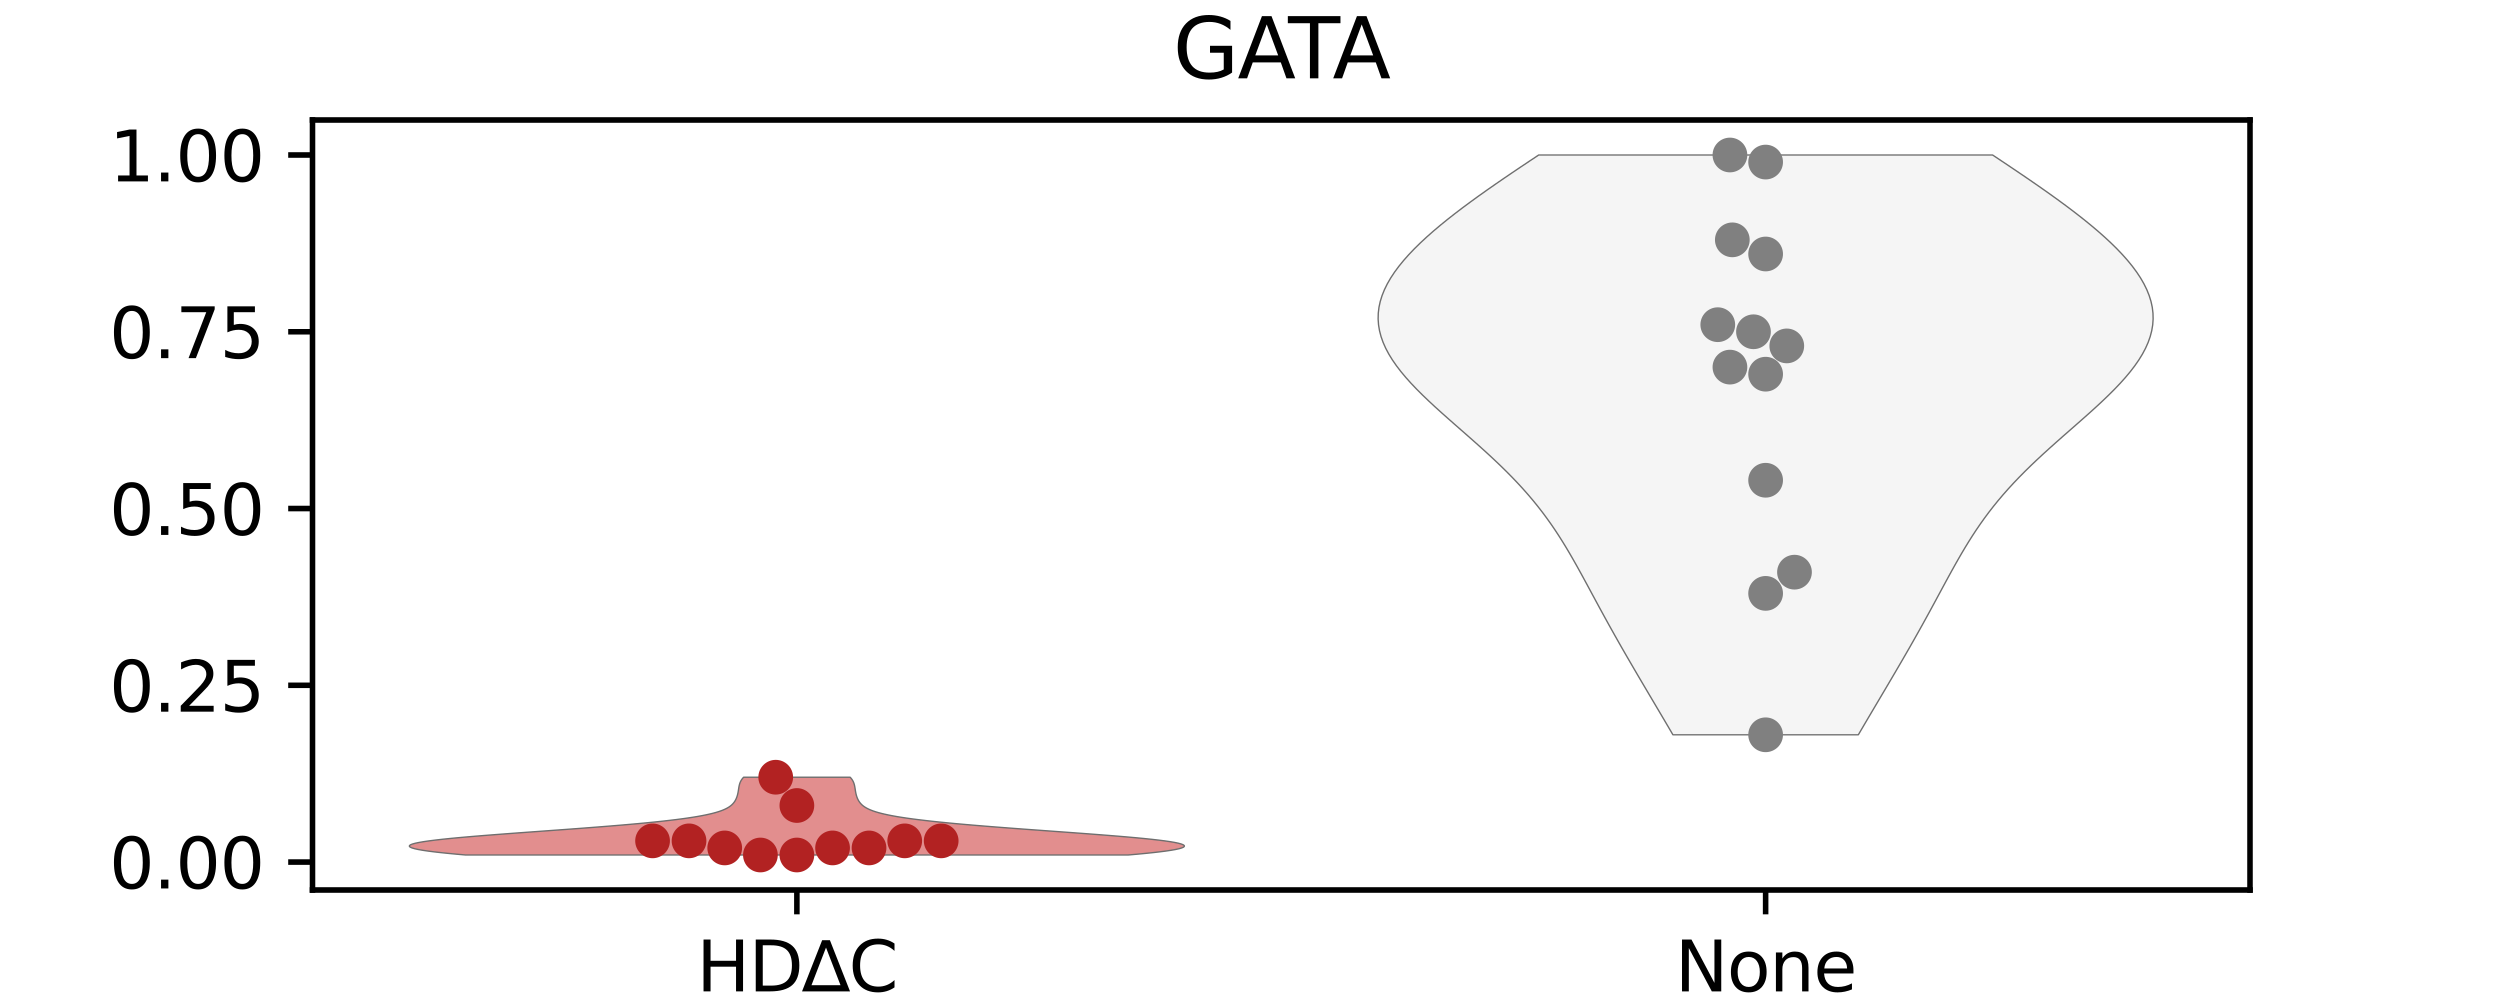 <?xml version="1.0" encoding="utf-8" standalone="no"?>
<!DOCTYPE svg PUBLIC "-//W3C//DTD SVG 1.1//EN"
  "http://www.w3.org/Graphics/SVG/1.1/DTD/svg11.dtd">
<svg xmlns:xlink="http://www.w3.org/1999/xlink" width="360pt" height="144pt" viewBox="0 0 360 144" xmlns="http://www.w3.org/2000/svg" version="1.1">
 <defs>
  <style type="text/css">*{stroke-linejoin: round; stroke-linecap: butt}</style>
 </defs>
 <g id="figure_1">
  <g id="patch_1">
   <path d="M 0 144 
L 360 144 
L 360 0 
L 0 0 
z
" style="fill: #ffffff"/>
  </g>
  <g id="axes_1">
   <g id="patch_2">
    <path d="M 45 128.16 
L 324 128.16 
L 324 17.28 
L 45 17.28 
z
" style="fill: #ffffff"/>
   </g>
   <g id="PolyCollection_1">
    <defs>
     <path id="m38f0ea8742" d="M 162.433 -20.88 
L 67.067 -20.88 
L 65.788 -20.993 
L 64.597 -21.106 
L 63.503 -21.219 
L 62.512 -21.333 
L 61.631 -21.446 
L 60.867 -21.559 
L 60.225 -21.672 
L 59.709 -21.785 
L 59.323 -21.898 
L 59.069 -22.011 
L 58.95 -22.124 
L 58.966 -22.238 
L 59.116 -22.351 
L 59.4 -22.464 
L 59.814 -22.577 
L 60.356 -22.69 
L 61.02 -22.803 
L 61.802 -22.916 
L 62.696 -23.029 
L 63.694 -23.143 
L 64.789 -23.256 
L 65.973 -23.369 
L 67.237 -23.482 
L 68.571 -23.595 
L 69.967 -23.708 
L 71.415 -23.821 
L 72.904 -23.935 
L 74.424 -24.048 
L 75.967 -24.161 
L 77.523 -24.274 
L 79.081 -24.387 
L 80.634 -24.5 
L 82.172 -24.613 
L 83.689 -24.726 
L 85.176 -24.84 
L 86.626 -24.953 
L 88.034 -25.066 
L 89.395 -25.179 
L 90.703 -25.292 
L 91.956 -25.405 
L 93.149 -25.518 
L 94.28 -25.632 
L 95.348 -25.745 
L 96.351 -25.858 
L 97.29 -25.971 
L 98.164 -26.084 
L 98.975 -26.197 
L 99.723 -26.31 
L 100.411 -26.423 
L 101.04 -26.537 
L 101.614 -26.65 
L 102.134 -26.763 
L 102.605 -26.876 
L 103.028 -26.989 
L 103.408 -27.102 
L 103.748 -27.215 
L 104.051 -27.328 
L 104.32 -27.442 
L 104.559 -27.555 
L 104.77 -27.668 
L 104.957 -27.781 
L 105.122 -27.894 
L 105.268 -28.007 
L 105.396 -28.12 
L 105.51 -28.234 
L 105.611 -28.347 
L 105.701 -28.46 
L 105.781 -28.573 
L 105.852 -28.686 
L 105.916 -28.799 
L 105.973 -28.912 
L 106.025 -29.025 
L 106.071 -29.139 
L 106.112 -29.252 
L 106.149 -29.365 
L 106.183 -29.478 
L 106.213 -29.591 
L 106.24 -29.704 
L 106.264 -29.817 
L 106.285 -29.931 
L 106.305 -30.044 
L 106.324 -30.157 
L 106.341 -30.27 
L 106.358 -30.383 
L 106.375 -30.496 
L 106.394 -30.609 
L 106.413 -30.722 
L 106.436 -30.836 
L 106.461 -30.949 
L 106.491 -31.062 
L 106.526 -31.175 
L 106.566 -31.288 
L 106.614 -31.401 
L 106.668 -31.514 
L 106.732 -31.627 
L 106.804 -31.741 
L 106.885 -31.854 
L 106.977 -31.967 
L 107.079 -32.08 
L 122.421 -32.08 
L 122.421 -32.08 
L 122.523 -31.967 
L 122.615 -31.854 
L 122.696 -31.741 
L 122.768 -31.627 
L 122.832 -31.514 
L 122.886 -31.401 
L 122.934 -31.288 
L 122.974 -31.175 
L 123.009 -31.062 
L 123.039 -30.949 
L 123.064 -30.836 
L 123.087 -30.722 
L 123.106 -30.609 
L 123.125 -30.496 
L 123.142 -30.383 
L 123.159 -30.27 
L 123.176 -30.157 
L 123.195 -30.044 
L 123.215 -29.931 
L 123.236 -29.817 
L 123.26 -29.704 
L 123.287 -29.591 
L 123.317 -29.478 
L 123.351 -29.365 
L 123.388 -29.252 
L 123.429 -29.139 
L 123.475 -29.025 
L 123.527 -28.912 
L 123.584 -28.799 
L 123.648 -28.686 
L 123.719 -28.573 
L 123.799 -28.46 
L 123.889 -28.347 
L 123.99 -28.234 
L 124.104 -28.12 
L 124.232 -28.007 
L 124.378 -27.894 
L 124.543 -27.781 
L 124.73 -27.668 
L 124.941 -27.555 
L 125.18 -27.442 
L 125.449 -27.328 
L 125.752 -27.215 
L 126.092 -27.102 
L 126.472 -26.989 
L 126.895 -26.876 
L 127.366 -26.763 
L 127.886 -26.65 
L 128.46 -26.537 
L 129.089 -26.423 
L 129.777 -26.31 
L 130.525 -26.197 
L 131.336 -26.084 
L 132.21 -25.971 
L 133.149 -25.858 
L 134.152 -25.745 
L 135.22 -25.632 
L 136.351 -25.518 
L 137.544 -25.405 
L 138.797 -25.292 
L 140.105 -25.179 
L 141.466 -25.066 
L 142.874 -24.953 
L 144.324 -24.84 
L 145.811 -24.726 
L 147.328 -24.613 
L 148.866 -24.5 
L 150.419 -24.387 
L 151.977 -24.274 
L 153.533 -24.161 
L 155.076 -24.048 
L 156.596 -23.935 
L 158.085 -23.821 
L 159.533 -23.708 
L 160.929 -23.595 
L 162.263 -23.482 
L 163.527 -23.369 
L 164.711 -23.256 
L 165.806 -23.143 
L 166.804 -23.029 
L 167.698 -22.916 
L 168.48 -22.803 
L 169.144 -22.69 
L 169.686 -22.577 
L 170.1 -22.464 
L 170.384 -22.351 
L 170.534 -22.238 
L 170.55 -22.124 
L 170.431 -22.011 
L 170.177 -21.898 
L 169.791 -21.785 
L 169.275 -21.672 
L 168.633 -21.559 
L 167.869 -21.446 
L 166.988 -21.333 
L 165.997 -21.219 
L 164.903 -21.106 
L 163.712 -20.993 
L 162.433 -20.88 
z
" style="stroke: #6e6e6e; stroke-width: 0.2"/>
    </defs>
    <g clip-path="url(#p8bafb0e18f)">
     <use xlink:href="#m38f0ea8742" x="0" y="144" style="fill: #e28e8e; stroke: #6e6e6e; stroke-width: 0.2"/>
    </g>
   </g>
   <g id="PolyCollection_2">
    <defs>
     <path id="m679bc91b05" d="M 267.598 -38.189 
L 240.902 -38.189 
L 240.408 -39.032 
L 239.912 -39.876 
L 239.415 -40.719 
L 238.916 -41.562 
L 238.417 -42.406 
L 237.918 -43.249 
L 237.419 -44.092 
L 236.92 -44.936 
L 236.422 -45.779 
L 235.925 -46.623 
L 235.431 -47.466 
L 234.938 -48.309 
L 234.448 -49.153 
L 233.96 -49.996 
L 233.476 -50.839 
L 232.996 -51.683 
L 232.52 -52.526 
L 232.047 -53.369 
L 231.578 -54.213 
L 231.113 -55.056 
L 230.651 -55.899 
L 230.193 -56.743 
L 229.736 -57.586 
L 229.281 -58.429 
L 228.827 -59.273 
L 228.371 -60.116 
L 227.912 -60.959 
L 227.449 -61.803 
L 226.98 -62.646 
L 226.502 -63.489 
L 226.014 -64.333 
L 225.513 -65.176 
L 224.996 -66.019 
L 224.462 -66.863 
L 223.908 -67.706 
L 223.331 -68.549 
L 222.73 -69.393 
L 222.103 -70.236 
L 221.448 -71.079 
L 220.763 -71.923 
L 220.049 -72.766 
L 219.304 -73.609 
L 218.528 -74.453 
L 217.723 -75.296 
L 216.888 -76.14 
L 216.027 -76.983 
L 215.14 -77.826 
L 214.23 -78.67 
L 213.301 -79.513 
L 212.357 -80.356 
L 211.402 -81.2 
L 210.441 -82.043 
L 209.479 -82.886 
L 208.522 -83.73 
L 207.574 -84.573 
L 206.643 -85.416 
L 205.735 -86.26 
L 204.855 -87.103 
L 204.01 -87.946 
L 203.206 -88.79 
L 202.449 -89.633 
L 201.744 -90.476 
L 201.096 -91.32 
L 200.511 -92.163 
L 199.992 -93.006 
L 199.543 -93.85 
L 199.168 -94.693 
L 198.87 -95.536 
L 198.65 -96.38 
L 198.509 -97.223 
L 198.45 -98.066 
L 198.472 -98.91 
L 198.574 -99.753 
L 198.757 -100.596 
L 199.019 -101.44 
L 199.358 -102.283 
L 199.772 -103.126 
L 200.259 -103.97 
L 200.816 -104.813 
L 201.44 -105.656 
L 202.128 -106.5 
L 202.876 -107.343 
L 203.681 -108.187 
L 204.54 -109.03 
L 205.449 -109.873 
L 206.405 -110.717 
L 207.404 -111.56 
L 208.442 -112.403 
L 209.517 -113.247 
L 210.625 -114.09 
L 211.763 -114.933 
L 212.927 -115.777 
L 214.114 -116.62 
L 215.323 -117.463 
L 216.548 -118.307 
L 217.788 -119.15 
L 219.04 -119.993 
L 220.301 -120.837 
L 221.568 -121.68 
L 286.932 -121.68 
L 286.932 -121.68 
L 288.199 -120.837 
L 289.46 -119.993 
L 290.712 -119.15 
L 291.952 -118.307 
L 293.177 -117.463 
L 294.386 -116.62 
L 295.573 -115.777 
L 296.737 -114.933 
L 297.875 -114.09 
L 298.983 -113.247 
L 300.058 -112.403 
L 301.096 -111.56 
L 302.095 -110.717 
L 303.051 -109.873 
L 303.96 -109.03 
L 304.819 -108.187 
L 305.624 -107.343 
L 306.372 -106.5 
L 307.06 -105.656 
L 307.684 -104.813 
L 308.241 -103.97 
L 308.728 -103.126 
L 309.142 -102.283 
L 309.481 -101.44 
L 309.743 -100.596 
L 309.926 -99.753 
L 310.028 -98.91 
L 310.05 -98.066 
L 309.991 -97.223 
L 309.85 -96.38 
L 309.63 -95.536 
L 309.332 -94.693 
L 308.957 -93.85 
L 308.508 -93.006 
L 307.989 -92.163 
L 307.404 -91.32 
L 306.756 -90.476 
L 306.051 -89.633 
L 305.294 -88.79 
L 304.49 -87.946 
L 303.645 -87.103 
L 302.765 -86.26 
L 301.857 -85.416 
L 300.926 -84.573 
L 299.978 -83.73 
L 299.021 -82.886 
L 298.059 -82.043 
L 297.098 -81.2 
L 296.143 -80.356 
L 295.199 -79.513 
L 294.27 -78.67 
L 293.36 -77.826 
L 292.473 -76.983 
L 291.612 -76.14 
L 290.777 -75.296 
L 289.972 -74.453 
L 289.196 -73.609 
L 288.451 -72.766 
L 287.737 -71.923 
L 287.052 -71.079 
L 286.397 -70.236 
L 285.77 -69.393 
L 285.169 -68.549 
L 284.592 -67.706 
L 284.038 -66.863 
L 283.504 -66.019 
L 282.987 -65.176 
L 282.486 -64.333 
L 281.998 -63.489 
L 281.52 -62.646 
L 281.051 -61.803 
L 280.588 -60.959 
L 280.129 -60.116 
L 279.673 -59.273 
L 279.219 -58.429 
L 278.764 -57.586 
L 278.307 -56.743 
L 277.849 -55.899 
L 277.387 -55.056 
L 276.922 -54.213 
L 276.453 -53.369 
L 275.98 -52.526 
L 275.504 -51.683 
L 275.024 -50.839 
L 274.54 -49.996 
L 274.052 -49.153 
L 273.562 -48.309 
L 273.069 -47.466 
L 272.575 -46.623 
L 272.078 -45.779 
L 271.58 -44.936 
L 271.081 -44.092 
L 270.582 -43.249 
L 270.083 -42.406 
L 269.584 -41.562 
L 269.085 -40.719 
L 268.588 -39.876 
L 268.092 -39.032 
L 267.598 -38.189 
z
" style="stroke: #6e6e6e; stroke-width: 0.2"/>
    </defs>
    <g clip-path="url(#p8bafb0e18f)">
     <use xlink:href="#m679bc91b05" x="0" y="144" style="fill: #f5f5f5; stroke: #6e6e6e; stroke-width: 0.2"/>
    </g>
   </g>
   <g id="matplotlib.axis_1">
    <g id="xtick_1">
     <g id="line2d_1">
      <defs>
       <path id="m768e50388f" d="M 0 0 
L 0 3.5 
" style="stroke: #000000; stroke-width: 0.8"/>
      </defs>
      <g>
       <use xlink:href="#m768e50388f" x="114.75" y="128.16" style="stroke: #000000; stroke-width: 0.8"/>
      </g>
     </g>
     <g id="text_1">
      <!-- HD∆C -->
      <g transform="translate(100.304 142.758) scale(0.1 -0.1)">
       <defs>
        <path id="DejaVuSans-48" d="M 628 4666 
L 1259 4666 
L 1259 2753 
L 3553 2753 
L 3553 4666 
L 4184 4666 
L 4184 0 
L 3553 0 
L 3553 2222 
L 1259 2222 
L 1259 0 
L 628 0 
L 628 4666 
z
" transform="scale(0.016)"/>
        <path id="DejaVuSans-44" d="M 1259 4147 
L 1259 519 
L 2022 519 
Q 2988 519 3436 956 
Q 3884 1394 3884 2338 
Q 3884 3275 3436 3711 
Q 2988 4147 2022 4147 
L 1259 4147 
z
M 628 4666 
L 1925 4666 
Q 3281 4666 3915 4102 
Q 4550 3538 4550 2338 
Q 4550 1131 3912 565 
Q 3275 0 1925 0 
L 628 0 
L 628 4666 
z
" transform="scale(0.016)"/>
        <path id="DejaVuSans-2206" d="M 2138 3944 
L 831 556 
L 3444 556 
L 2138 3944 
z
M 1791 4603 
L 2491 4603 
L 4300 0 
L -19 0 
L 1791 4603 
z
" transform="scale(0.016)"/>
        <path id="DejaVuSans-43" d="M 4122 4306 
L 4122 3641 
Q 3803 3938 3442 4084 
Q 3081 4231 2675 4231 
Q 1875 4231 1450 3742 
Q 1025 3253 1025 2328 
Q 1025 1406 1450 917 
Q 1875 428 2675 428 
Q 3081 428 3442 575 
Q 3803 722 4122 1019 
L 4122 359 
Q 3791 134 3420 21 
Q 3050 -91 2638 -91 
Q 1578 -91 968 557 
Q 359 1206 359 2328 
Q 359 3453 968 4101 
Q 1578 4750 2638 4750 
Q 3056 4750 3426 4639 
Q 3797 4528 4122 4306 
z
" transform="scale(0.016)"/>
       </defs>
       <use xlink:href="#DejaVuSans-48"/>
       <use xlink:href="#DejaVuSans-44" x="75.195"/>
       <use xlink:href="#DejaVuSans-2206" x="152.197"/>
       <use xlink:href="#DejaVuSans-43" x="219.092"/>
      </g>
     </g>
    </g>
    <g id="xtick_2">
     <g id="line2d_2">
      <g>
       <use xlink:href="#m768e50388f" x="254.25" y="128.16" style="stroke: #000000; stroke-width: 0.8"/>
      </g>
     </g>
     <g id="text_2">
      <!-- None -->
      <g transform="translate(241.205 142.758) scale(0.1 -0.1)">
       <defs>
        <path id="DejaVuSans-4e" d="M 628 4666 
L 1478 4666 
L 3547 763 
L 3547 4666 
L 4159 4666 
L 4159 0 
L 3309 0 
L 1241 3903 
L 1241 0 
L 628 0 
L 628 4666 
z
" transform="scale(0.016)"/>
        <path id="DejaVuSans-6f" d="M 1959 3097 
Q 1497 3097 1228 2736 
Q 959 2375 959 1747 
Q 959 1119 1226 758 
Q 1494 397 1959 397 
Q 2419 397 2687 759 
Q 2956 1122 2956 1747 
Q 2956 2369 2687 2733 
Q 2419 3097 1959 3097 
z
M 1959 3584 
Q 2709 3584 3137 3096 
Q 3566 2609 3566 1747 
Q 3566 888 3137 398 
Q 2709 -91 1959 -91 
Q 1206 -91 779 398 
Q 353 888 353 1747 
Q 353 2609 779 3096 
Q 1206 3584 1959 3584 
z
" transform="scale(0.016)"/>
        <path id="DejaVuSans-6e" d="M 3513 2113 
L 3513 0 
L 2938 0 
L 2938 2094 
Q 2938 2591 2744 2837 
Q 2550 3084 2163 3084 
Q 1697 3084 1428 2787 
Q 1159 2491 1159 1978 
L 1159 0 
L 581 0 
L 581 3500 
L 1159 3500 
L 1159 2956 
Q 1366 3272 1645 3428 
Q 1925 3584 2291 3584 
Q 2894 3584 3203 3211 
Q 3513 2838 3513 2113 
z
" transform="scale(0.016)"/>
        <path id="DejaVuSans-65" d="M 3597 1894 
L 3597 1613 
L 953 1613 
Q 991 1019 1311 708 
Q 1631 397 2203 397 
Q 2534 397 2845 478 
Q 3156 559 3463 722 
L 3463 178 
Q 3153 47 2828 -22 
Q 2503 -91 2169 -91 
Q 1331 -91 842 396 
Q 353 884 353 1716 
Q 353 2575 817 3079 
Q 1281 3584 2069 3584 
Q 2775 3584 3186 3129 
Q 3597 2675 3597 1894 
z
M 3022 2063 
Q 3016 2534 2758 2815 
Q 2500 3097 2075 3097 
Q 1594 3097 1305 2825 
Q 1016 2553 972 2059 
L 3022 2063 
z
" transform="scale(0.016)"/>
       </defs>
       <use xlink:href="#DejaVuSans-4e"/>
       <use xlink:href="#DejaVuSans-6f" x="74.805"/>
       <use xlink:href="#DejaVuSans-6e" x="135.986"/>
       <use xlink:href="#DejaVuSans-65" x="199.365"/>
      </g>
     </g>
    </g>
   </g>
   <g id="matplotlib.axis_2">
    <g id="ytick_1">
     <g id="line2d_3">
      <defs>
       <path id="m8a1aa48b36" d="M 0 0 
L -3.5 0 
" style="stroke: #000000; stroke-width: 0.8"/>
      </defs>
      <g>
       <use xlink:href="#m8a1aa48b36" x="45" y="124.138" style="stroke: #000000; stroke-width: 0.8"/>
      </g>
     </g>
     <g id="text_3">
      <!-- 0.00 -->
      <g transform="translate(15.734 127.937) scale(0.1 -0.1)">
       <defs>
        <path id="DejaVuSans-30" d="M 2034 4250 
Q 1547 4250 1301 3770 
Q 1056 3291 1056 2328 
Q 1056 1369 1301 889 
Q 1547 409 2034 409 
Q 2525 409 2770 889 
Q 3016 1369 3016 2328 
Q 3016 3291 2770 3770 
Q 2525 4250 2034 4250 
z
M 2034 4750 
Q 2819 4750 3233 4129 
Q 3647 3509 3647 2328 
Q 3647 1150 3233 529 
Q 2819 -91 2034 -91 
Q 1250 -91 836 529 
Q 422 1150 422 2328 
Q 422 3509 836 4129 
Q 1250 4750 2034 4750 
z
" transform="scale(0.016)"/>
        <path id="DejaVuSans-2e" d="M 684 794 
L 1344 794 
L 1344 0 
L 684 0 
L 684 794 
z
" transform="scale(0.016)"/>
       </defs>
       <use xlink:href="#DejaVuSans-30"/>
       <use xlink:href="#DejaVuSans-2e" x="63.623"/>
       <use xlink:href="#DejaVuSans-30" x="95.41"/>
       <use xlink:href="#DejaVuSans-30" x="159.033"/>
      </g>
     </g>
    </g>
    <g id="ytick_2">
     <g id="line2d_4">
      <g>
       <use xlink:href="#m8a1aa48b36" x="45" y="98.684" style="stroke: #000000; stroke-width: 0.8"/>
      </g>
     </g>
     <g id="text_4">
      <!-- 0.25 -->
      <g transform="translate(15.734 102.483) scale(0.1 -0.1)">
       <defs>
        <path id="DejaVuSans-32" d="M 1228 531 
L 3431 531 
L 3431 0 
L 469 0 
L 469 531 
Q 828 903 1448 1529 
Q 2069 2156 2228 2338 
Q 2531 2678 2651 2914 
Q 2772 3150 2772 3378 
Q 2772 3750 2511 3984 
Q 2250 4219 1831 4219 
Q 1534 4219 1204 4116 
Q 875 4013 500 3803 
L 500 4441 
Q 881 4594 1212 4672 
Q 1544 4750 1819 4750 
Q 2544 4750 2975 4387 
Q 3406 4025 3406 3419 
Q 3406 3131 3298 2873 
Q 3191 2616 2906 2266 
Q 2828 2175 2409 1742 
Q 1991 1309 1228 531 
z
" transform="scale(0.016)"/>
        <path id="DejaVuSans-35" d="M 691 4666 
L 3169 4666 
L 3169 4134 
L 1269 4134 
L 1269 2991 
Q 1406 3038 1543 3061 
Q 1681 3084 1819 3084 
Q 2600 3084 3056 2656 
Q 3513 2228 3513 1497 
Q 3513 744 3044 326 
Q 2575 -91 1722 -91 
Q 1428 -91 1123 -41 
Q 819 9 494 109 
L 494 744 
Q 775 591 1075 516 
Q 1375 441 1709 441 
Q 2250 441 2565 725 
Q 2881 1009 2881 1497 
Q 2881 1984 2565 2268 
Q 2250 2553 1709 2553 
Q 1456 2553 1204 2497 
Q 953 2441 691 2322 
L 691 4666 
z
" transform="scale(0.016)"/>
       </defs>
       <use xlink:href="#DejaVuSans-30"/>
       <use xlink:href="#DejaVuSans-2e" x="63.623"/>
       <use xlink:href="#DejaVuSans-32" x="95.41"/>
       <use xlink:href="#DejaVuSans-35" x="159.033"/>
      </g>
     </g>
    </g>
    <g id="ytick_3">
     <g id="line2d_5">
      <g>
       <use xlink:href="#m8a1aa48b36" x="45" y="73.229" style="stroke: #000000; stroke-width: 0.8"/>
      </g>
     </g>
     <g id="text_5">
      <!-- 0.50 -->
      <g transform="translate(15.734 77.028) scale(0.1 -0.1)">
       <use xlink:href="#DejaVuSans-30"/>
       <use xlink:href="#DejaVuSans-2e" x="63.623"/>
       <use xlink:href="#DejaVuSans-35" x="95.41"/>
       <use xlink:href="#DejaVuSans-30" x="159.033"/>
      </g>
     </g>
    </g>
    <g id="ytick_4">
     <g id="line2d_6">
      <g>
       <use xlink:href="#m8a1aa48b36" x="45" y="47.775" style="stroke: #000000; stroke-width: 0.8"/>
      </g>
     </g>
     <g id="text_6">
      <!-- 0.75 -->
      <g transform="translate(15.734 51.574) scale(0.1 -0.1)">
       <defs>
        <path id="DejaVuSans-37" d="M 525 4666 
L 3525 4666 
L 3525 4397 
L 1831 0 
L 1172 0 
L 2766 4134 
L 525 4134 
L 525 4666 
z
" transform="scale(0.016)"/>
       </defs>
       <use xlink:href="#DejaVuSans-30"/>
       <use xlink:href="#DejaVuSans-2e" x="63.623"/>
       <use xlink:href="#DejaVuSans-37" x="95.41"/>
       <use xlink:href="#DejaVuSans-35" x="159.033"/>
      </g>
     </g>
    </g>
    <g id="ytick_5">
     <g id="line2d_7">
      <g>
       <use xlink:href="#m8a1aa48b36" x="45" y="22.32" style="stroke: #000000; stroke-width: 0.8"/>
      </g>
     </g>
     <g id="text_7">
      <!-- 1.00 -->
      <g transform="translate(15.734 26.119) scale(0.1 -0.1)">
       <defs>
        <path id="DejaVuSans-31" d="M 794 531 
L 1825 531 
L 1825 4091 
L 703 3866 
L 703 4441 
L 1819 4666 
L 2450 4666 
L 2450 531 
L 3481 531 
L 3481 0 
L 794 0 
L 794 531 
z
" transform="scale(0.016)"/>
       </defs>
       <use xlink:href="#DejaVuSans-31"/>
       <use xlink:href="#DejaVuSans-2e" x="63.623"/>
       <use xlink:href="#DejaVuSans-30" x="95.41"/>
       <use xlink:href="#DejaVuSans-30" x="159.033"/>
      </g>
     </g>
    </g>
   </g>
   <g id="patch_3">
    <path d="M 45 128.16 
L 45 17.28 
" style="fill: none; stroke: #000000; stroke-width: 0.8; stroke-linejoin: miter; stroke-linecap: square"/>
   </g>
   <g id="patch_4">
    <path d="M 324 128.16 
L 324 17.28 
" style="fill: none; stroke: #000000; stroke-width: 0.8; stroke-linejoin: miter; stroke-linecap: square"/>
   </g>
   <g id="patch_5">
    <path d="M 45 128.16 
L 324 128.16 
" style="fill: none; stroke: #000000; stroke-width: 0.8; stroke-linejoin: miter; stroke-linecap: square"/>
   </g>
   <g id="patch_6">
    <path d="M 45 17.28 
L 324 17.28 
" style="fill: none; stroke: #000000; stroke-width: 0.8; stroke-linejoin: miter; stroke-linecap: square"/>
   </g>
   <g id="PathCollection_1">
    <defs>
     <path id="C0_0_2cde6e883c" d="M 0 2.5 
C 0.663 2.5 1.299 2.237 1.768 1.768 
C 2.237 1.299 2.5 0.663 2.5 -0 
C 2.5 -0.663 2.237 -1.299 1.768 -1.768 
C 1.299 -2.237 0.663 -2.5 0 -2.5 
C -0.663 -2.5 -1.299 -2.237 -1.768 -1.768 
C -2.237 -1.299 -2.5 -0.663 -2.5 0 
C -2.5 0.663 -2.237 1.299 -1.768 1.768 
C -1.299 2.237 -0.663 2.5 0 2.5 
z
"/>
    </defs>
    <g clip-path="url(#p8bafb0e18f)">
     <use xlink:href="#C0_0_2cde6e883c" x="99.22" y="121.084" style="fill: #b22222"/>
    </g>
    <g clip-path="url(#p8bafb0e18f)">
     <use xlink:href="#C0_0_2cde6e883c" x="111.704" y="111.92" style="fill: #b22222"/>
    </g>
    <g clip-path="url(#p8bafb0e18f)">
     <use xlink:href="#C0_0_2cde6e883c" x="114.75" y="123.12" style="fill: #b22222"/>
    </g>
    <g clip-path="url(#p8bafb0e18f)">
     <use xlink:href="#C0_0_2cde6e883c" x="130.28" y="121.084" style="fill: #b22222"/>
    </g>
    <g clip-path="url(#p8bafb0e18f)">
     <use xlink:href="#C0_0_2cde6e883c" x="119.89" y="122.102" style="fill: #b22222"/>
    </g>
    <g clip-path="url(#p8bafb0e18f)">
     <use xlink:href="#C0_0_2cde6e883c" x="109.5" y="123.12" style="fill: #b22222"/>
    </g>
    <g clip-path="url(#p8bafb0e18f)">
     <use xlink:href="#C0_0_2cde6e883c" x="104.36" y="122.102" style="fill: #b22222"/>
    </g>
    <g clip-path="url(#p8bafb0e18f)">
     <use xlink:href="#C0_0_2cde6e883c" x="125.14" y="122.102" style="fill: #b22222"/>
    </g>
    <g clip-path="url(#p8bafb0e18f)">
     <use xlink:href="#C0_0_2cde6e883c" x="93.97" y="121.084" style="fill: #b22222"/>
    </g>
    <g clip-path="url(#p8bafb0e18f)">
     <use xlink:href="#C0_0_2cde6e883c" x="135.53" y="121.084" style="fill: #b22222"/>
    </g>
    <g clip-path="url(#p8bafb0e18f)">
     <use xlink:href="#C0_0_2cde6e883c" x="114.75" y="115.993" style="fill: #b22222"/>
    </g>
   </g>
   <g id="PathCollection_2">
    <defs>
     <path id="C1_0_2b229f375e" d="M 0 2.5 
C 0.663 2.5 1.299 2.237 1.768 1.768 
C 2.237 1.299 2.5 0.663 2.5 -0 
C 2.5 -0.663 2.237 -1.299 1.768 -1.768 
C 1.299 -2.237 0.663 -2.5 0 -2.5 
C -0.663 -2.5 -1.299 -2.237 -1.768 -1.768 
C -2.237 -1.299 -2.5 -0.663 -2.5 0 
C -2.5 0.663 -2.237 1.299 -1.768 1.768 
C -1.299 2.237 -0.663 2.5 0 2.5 
z
"/>
    </defs>
    <g clip-path="url(#p8bafb0e18f)">
     <use xlink:href="#C1_0_2b229f375e" x="249.11" y="22.32" style="fill: #808080"/>
    </g>
    <g clip-path="url(#p8bafb0e18f)">
     <use xlink:href="#C1_0_2b229f375e" x="249.455" y="34.538" style="fill: #808080"/>
    </g>
    <g clip-path="url(#p8bafb0e18f)">
     <use xlink:href="#C1_0_2b229f375e" x="254.25" y="23.338" style="fill: #808080"/>
    </g>
    <g clip-path="url(#p8bafb0e18f)">
     <use xlink:href="#C1_0_2b229f375e" x="254.25" y="36.575" style="fill: #808080"/>
    </g>
    <g clip-path="url(#p8bafb0e18f)">
     <use xlink:href="#C1_0_2b229f375e" x="254.25" y="105.811" style="fill: #808080"/>
    </g>
    <g clip-path="url(#p8bafb0e18f)">
     <use xlink:href="#C1_0_2b229f375e" x="247.361" y="46.756" style="fill: #808080"/>
    </g>
    <g clip-path="url(#p8bafb0e18f)">
     <use xlink:href="#C1_0_2b229f375e" x="254.25" y="53.884" style="fill: #808080"/>
    </g>
    <g clip-path="url(#p8bafb0e18f)">
     <use xlink:href="#C1_0_2b229f375e" x="254.25" y="69.156" style="fill: #808080"/>
    </g>
    <g clip-path="url(#p8bafb0e18f)">
     <use xlink:href="#C1_0_2b229f375e" x="258.406" y="82.393" style="fill: #808080"/>
    </g>
    <g clip-path="url(#p8bafb0e18f)">
     <use xlink:href="#C1_0_2b229f375e" x="254.25" y="85.447" style="fill: #808080"/>
    </g>
    <g clip-path="url(#p8bafb0e18f)">
     <use xlink:href="#C1_0_2b229f375e" x="249.11" y="52.865" style="fill: #808080"/>
    </g>
    <g clip-path="url(#p8bafb0e18f)">
     <use xlink:href="#C1_0_2b229f375e" x="257.296" y="49.811" style="fill: #808080"/>
    </g>
    <g clip-path="url(#p8bafb0e18f)">
     <use xlink:href="#C1_0_2b229f375e" x="252.501" y="47.775" style="fill: #808080"/>
    </g>
   </g>
   <g id="text_8">
    <!-- GATA -->
    <g transform="translate(168.907 11.28) scale(0.12 -0.12)">
     <defs>
      <path id="DejaVuSans-47" d="M 3809 666 
L 3809 1919 
L 2778 1919 
L 2778 2438 
L 4434 2438 
L 4434 434 
Q 4069 175 3628 42 
Q 3188 -91 2688 -91 
Q 1594 -91 976 548 
Q 359 1188 359 2328 
Q 359 3472 976 4111 
Q 1594 4750 2688 4750 
Q 3144 4750 3555 4637 
Q 3966 4525 4313 4306 
L 4313 3634 
Q 3963 3931 3569 4081 
Q 3175 4231 2741 4231 
Q 1884 4231 1454 3753 
Q 1025 3275 1025 2328 
Q 1025 1384 1454 906 
Q 1884 428 2741 428 
Q 3075 428 3337 486 
Q 3600 544 3809 666 
z
" transform="scale(0.016)"/>
      <path id="DejaVuSans-41" d="M 2188 4044 
L 1331 1722 
L 3047 1722 
L 2188 4044 
z
M 1831 4666 
L 2547 4666 
L 4325 0 
L 3669 0 
L 3244 1197 
L 1141 1197 
L 716 0 
L 50 0 
L 1831 4666 
z
" transform="scale(0.016)"/>
      <path id="DejaVuSans-54" d="M -19 4666 
L 3928 4666 
L 3928 4134 
L 2272 4134 
L 2272 0 
L 1638 0 
L 1638 4134 
L -19 4134 
L -19 4666 
z
" transform="scale(0.016)"/>
     </defs>
     <use xlink:href="#DejaVuSans-47"/>
     <use xlink:href="#DejaVuSans-41" x="77.49"/>
     <use xlink:href="#DejaVuSans-54" x="138.148"/>
     <use xlink:href="#DejaVuSans-41" x="191.482"/>
    </g>
   </g>
  </g>
 </g>
 <defs>
  <clipPath id="p8bafb0e18f">
   <rect x="45" y="17.28" width="279" height="110.88"/>
  </clipPath>
 </defs>
</svg>
